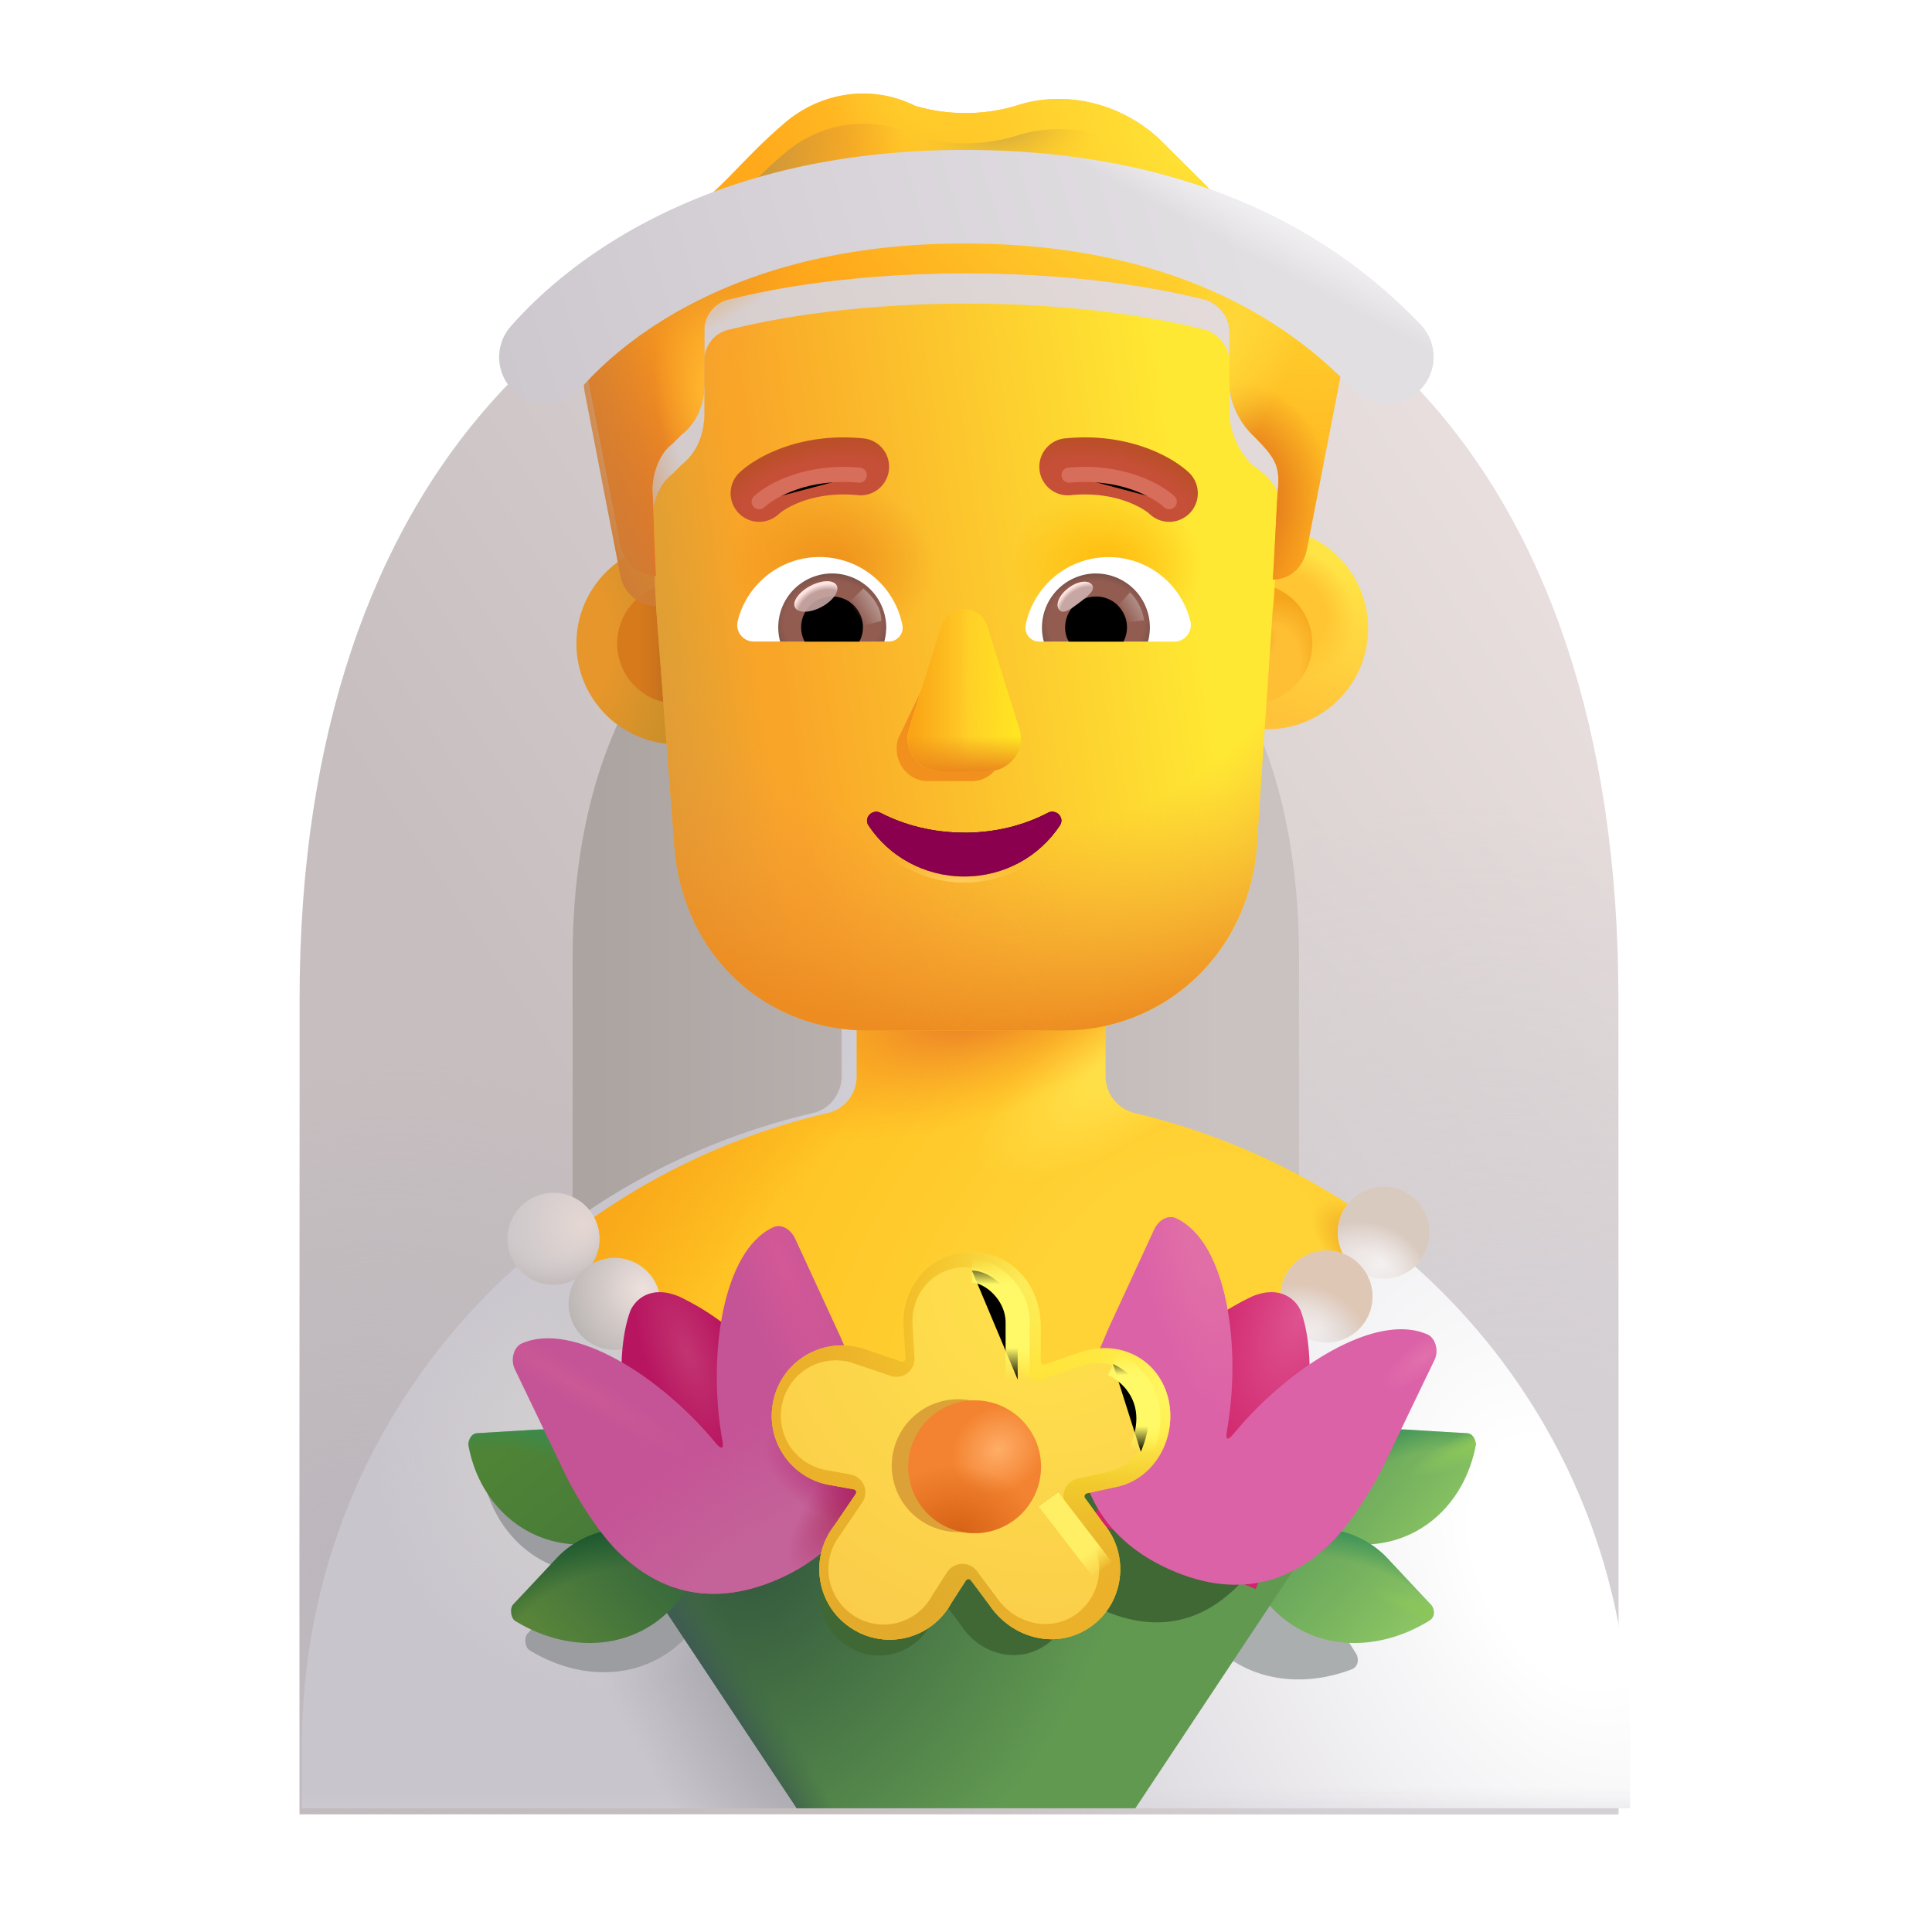 <svg width="100%" height="100%" viewBox="0 0 32 32" xmlns="http://www.w3.org/2000/svg"><g filter="url(#a)"><path fill="url(#b)" d="M5.062 16.451c0-8.812 4.89-13.219 10.922-13.219s10.922 4.22 10.922 13.22V29.95H5.062z"/><path fill="url(#c)" d="M5.062 16.451c0-8.812 4.89-13.219 10.922-13.219s10.922 4.22 10.922 13.22V29.95H5.062z"/><path fill="url(#d)" d="M5.062 16.451c0-8.812 4.89-13.219 10.922-13.219s10.922 4.22 10.922 13.22V29.95H5.062z"/></g><g filter="url(#e)"><path fill="url(#f)" d="M9.984 15.874c0-4.854 2.694-7.281 6.016-7.281s6.016 2.323 6.016 7.28v7.436H9.984z"/></g><path fill="url(#g)" d="M27 29.951v-1c0-5.2-3.61-9.365-8.46-10.515a.63.63 0 0 1-.48-.61v-3.105c0-1.15-.94-2.12-2.1-2.1-1.12.02-2.02.93-2.02 2.06v3.145c0 .29-.2.55-.48.61C8.61 19.576 5 23.751 5 28.951v1z"/><path fill="url(#h)" d="M27 29.951v-1c0-5.2-3.61-9.365-8.46-10.515a.63.63 0 0 1-.48-.61v-3.105c0-1.15-.94-2.12-2.1-2.1-1.12.02-2.02.93-2.02 2.06v3.145c0 .29-.2.55-.48.61C8.61 19.576 5 23.751 5 28.951v1z"/><path fill="url(#i)" d="M27 29.951v-1c0-5.2-3.61-9.365-8.46-10.515a.63.63 0 0 1-.48-.61v-3.105c0-1.15-.94-2.12-2.1-2.1-1.12.02-2.02.93-2.02 2.06v3.145c0 .29-.2.55-.48.61C8.61 19.576 5 23.751 5 28.951v1z"/><path fill="url(#j)" d="M27 29.951v-1c0-5.2-3.61-9.365-8.46-10.515a.63.63 0 0 1-.48-.61v-3.105c0-1.15-.94-2.12-2.1-2.1-1.12.02-2.02.93-2.02 2.06v3.145c0 .29-.2.55-.48.61C8.61 19.576 5 23.751 5 28.951v1z"/><g filter="url(#k)"><path fill="#9B9DA0" d="M9.134 24.163c.879-.051 1.658.636 1.72 1.534l.009.116c.31.044.61.175.862.397l.107.114a.11.11 0 0 1 .01.15l-.42.582c-.665.763-1.75.834-2.66.271-.064-.05-.086-.203-.024-.27l.69-.735q.136-.152.302-.26c-.906-.06-1.574-.75-1.735-1.633-.013-.05.028-.207.15-.207z"/></g><g filter="url(#l)"><path fill="#AAAEAE" d="M19.688 25.992c.78-.46 1.787-.2 2.235.545l.538.852c.048.078.043.217-.074.261-1 .38-2.053.105-2.561-.77l-.302-.651a.11.11 0 0 1 .037-.146z"/></g><g filter="url(#m)"><path fill="url(#n)" d="M21.48 25.313c.063-.897.843-1.585 1.721-1.534l.99.059c.121 0 .162.158.149.207-.176.967-.961 1.703-2 1.633l-.768-.098a.11.11 0 0 1-.102-.117z"/><path fill="url(#o)" d="M21.48 25.313c.063-.897.843-1.585 1.721-1.534l.99.059c.121 0 .162.158.149.207-.176.967-.961 1.703-2 1.633l-.768-.098a.11.11 0 0 1-.102-.117z"/><path fill="url(#p)" d="M21.48 25.313c.063-.897.843-1.585 1.721-1.534l.99.059c.121 0 .162.158.149.207-.176.967-.961 1.703-2 1.633l-.768-.098a.11.11 0 0 1-.102-.117z"/></g><g filter="url(#q)"><path fill="url(#r)" d="M20.61 25.826c.678-.599 1.716-.535 2.297.112l.69.735c.063.067.083.205-.023.27-.91.563-1.996.492-2.66-.27l-.42-.583a.11.11 0 0 1 .009-.15z"/><path fill="url(#s)" d="M20.61 25.826c.678-.599 1.716-.535 2.297.112l.69.735c.063.067.083.205-.023.27-.91.563-1.996.492-2.66-.27l-.42-.583a.11.11 0 0 1 .009-.15z"/><path fill="url(#t)" d="M20.61 25.826c.678-.599 1.716-.535 2.297.112l.69.735c.063.067.083.205-.023.27-.91.563-1.996.492-2.66-.27l-.42-.583a.11.11 0 0 1 .009-.15z"/></g><g filter="url(#u)"><path fill="url(#v)" d="M9.15 20.484a11.2 11.2 0 0 1 4.31-2.048c.28-.06.48-.32.48-.61v-3.145c0-1.13.9-2.04 2.02-2.06 1.16-.02 2.1.95 2.1 2.1v3.105c0 .29.2.54.48.61a11.3 11.3 0 0 1 4.325 2.063 8.44 8.44 0 0 1-6.852 3.503 8.44 8.44 0 0 1-6.864-3.518"/><path fill="url(#w)" d="M9.15 20.484a11.2 11.2 0 0 1 4.31-2.048c.28-.06.48-.32.48-.61v-3.145c0-1.13.9-2.04 2.02-2.06 1.16-.02 2.1.95 2.1 2.1v3.105c0 .29.2.54.48.61a11.3 11.3 0 0 1 4.325 2.063 8.44 8.44 0 0 1-6.852 3.503 8.44 8.44 0 0 1-6.864-3.518"/><path fill="url(#x)" d="M9.15 20.484a11.2 11.2 0 0 1 4.31-2.048c.28-.06.48-.32.48-.61v-3.145c0-1.13.9-2.04 2.02-2.06 1.16-.02 2.1.95 2.1 2.1v3.105c0 .29.2.54.48.61a11.3 11.3 0 0 1 4.325 2.063 8.44 8.44 0 0 1-6.852 3.503 8.44 8.44 0 0 1-6.864-3.518"/><path fill="url(#y)" d="M9.15 20.484a11.2 11.2 0 0 1 4.31-2.048c.28-.06.48-.32.48-.61v-3.145c0-1.13.9-2.04 2.02-2.06 1.16-.02 2.1.95 2.1 2.1v3.105c0 .29.2.54.48.61a11.3 11.3 0 0 1 4.325 2.063 8.44 8.44 0 0 1-6.852 3.503 8.44 8.44 0 0 1-6.864-3.518"/><path fill="url(#z)" d="M9.15 20.484a11.2 11.2 0 0 1 4.31-2.048c.28-.06.48-.32.48-.61v-3.145c0-1.13.9-2.04 2.02-2.06 1.16-.02 2.1.95 2.1 2.1v3.105c0 .29.2.54.48.61a11.3 11.3 0 0 1 4.325 2.063 8.44 8.44 0 0 1-6.852 3.503 8.44 8.44 0 0 1-6.864-3.518"/></g><path fill="url(#A)" d="m13.196 29.95-2.547-3.836 5.25-3.475 5.828 2.909-2.922 4.403z"/><path fill="url(#B)" d="m13.196 29.95-2.547-3.836 5.25-3.475 5.828 2.909-2.922 4.403z"/><g filter="url(#C)"><path fill="#3F6834" d="M21.819 23.427c.096.054.144.22.081.349l-.668 1.39c-.181.388-.526.925-.809 1.177-.687.638-1.466.646-2.21.3a2.4 2.4 0 0 1-.481-.291.97.97 0 0 1-.407.892c-.466.325-1.079.16-1.39-.3l-.258-.344a.042.042 0 0 0-.068.002l-.201.313a.966.966 0 0 1-1.374.35.97.97 0 0 1-.241-1.415l.298-.438a.042.042 0 0 0-.027-.065l-.308-.055a.97.97 0 0 1-.799-1.174.97.97 0 0 1 1.248-.707l.516.176a.042.042 0 0 0 .055-.042l-.025-.403c-.05-.558.514 1.048 1.08 1.04.574-.009.81-1.665.81-1.062v.467c0 .028.028.048.055.04l.458-.157q.112-.042.223-.058l.036-.084 1.043.853c.063-.129.19-.198.295-.152.711.328.494-.417.288.729-.022.122.015.129.098.029.74-.9 1.97-1.695 2.682-1.36"/></g><g filter="url(#D)"><path fill="url(#E)" d="M10.52 25.313c-.063-.897-.843-1.585-1.721-1.534l-.99.059c-.121 0-.162.158-.149.207.176.967.961 1.703 2 1.633l.768-.098a.11.11 0 0 0 .102-.117z"/><path fill="url(#F)" d="M10.52 25.313c-.063-.897-.843-1.585-1.721-1.534l-.99.059c-.121 0-.162.158-.149.207.176.967.961 1.703 2 1.633l.768-.098a.11.11 0 0 0 .102-.117z"/></g><g filter="url(#G)"><path fill="url(#H)" d="M11.39 25.826c-.678-.599-1.716-.535-2.298.112l-.69.735c-.062.067-.04.22.024.27.91.563 1.996.492 2.66-.27l.42-.583a.11.11 0 0 0-.009-.15z"/><path fill="url(#I)" d="M11.39 25.826c-.678-.599-1.716-.535-2.298.112l-.69.735c-.062.067-.04.22.024.27.91.563 1.996.492 2.66-.27l.42-.583a.11.11 0 0 0-.009-.15z"/></g><circle cx="9.168" cy="20.518" r=".762" fill="url(#J)"/><circle cx="9.168" cy="20.518" r=".762" fill="url(#K)"/><circle r=".762" fill="url(#L)" transform="matrix(-1 0 0 1 22.919 20.416)"/><circle r=".762" fill="url(#M)" transform="matrix(-1 0 0 1 22.919 20.416)"/><circle cx="10.18" cy="21.596" r=".762" fill="url(#N)"/><circle r=".762" fill="url(#O)" transform="matrix(-1 0 0 1 21.97 21.475)"/><circle r=".762" fill="url(#P)" transform="matrix(-1 0 0 1 21.97 21.475)"/><path fill="url(#Q)" d="m11.186 26.32 2.71-1.12-.67-1.62c-.41-1-1.1-1.691-1.988-2.11-.465-.19-.717.059-.797.239-.3.82-.081 2.137.085 3.001z"/><g filter="url(#R)"><path fill="#C55496" d="M8.528 22.78c-.076-.156-.018-.355.098-.42.854-.402 2.333.553 3.222 1.634.099.12.144.112.117-.035-.248-1.376-.009-3.139.846-3.532.126-.055.278.027.355.183l.753 1.631.133.311c.111.293.303.839.336 1.135.152 1.231-.46 2.09-1.43 2.537-.894.416-1.83.407-2.656-.36-.34-.302-.754-.948-.972-1.414z"/><path fill="url(#S)" d="M8.528 22.78c-.076-.156-.018-.355.098-.42.854-.402 2.333.553 3.222 1.634.099.12.144.112.117-.035-.248-1.376-.009-3.139.846-3.532.126-.055.278.027.355.183l.753 1.631.133.311c.111.293.303.839.336 1.135.152 1.231-.46 2.09-1.43 2.537-.894.416-1.83.407-2.656-.36-.34-.302-.754-.948-.972-1.414z"/><path fill="url(#T)" d="M8.528 22.78c-.076-.156-.018-.355.098-.42.854-.402 2.333.553 3.222 1.634.099.12.144.112.117-.035-.248-1.376-.009-3.139.846-3.532.126-.055.278.027.355.183l.753 1.631.133.311c.111.293.303.839.336 1.135.152 1.231-.46 2.09-1.43 2.537-.894.416-1.83.407-2.656-.36-.34-.302-.754-.948-.972-1.414z"/><path fill="url(#U)" d="M8.528 22.78c-.076-.156-.018-.355.098-.42.854-.402 2.333.553 3.222 1.634.099.12.144.112.117-.035-.248-1.376-.009-3.139.846-3.532.126-.055.278.027.355.183l.753 1.631.133.311c.111.293.303.839.336 1.135.152 1.231-.46 2.09-1.43 2.537-.894.416-1.83.407-2.656-.36-.34-.302-.754-.948-.972-1.414z"/><path fill="url(#V)" d="M8.528 22.78c-.076-.156-.018-.355.098-.42.854-.402 2.333.553 3.222 1.634.099.12.144.112.117-.035-.248-1.376-.009-3.139.846-3.532.126-.055.278.027.355.183l.753 1.631.133.311c.111.293.303.839.336 1.135.152 1.231-.46 2.09-1.43 2.537-.894.416-1.83.407-2.656-.36-.34-.302-.754-.948-.972-1.414z"/><path fill="url(#W)" d="M8.528 22.78c-.076-.156-.018-.355.098-.42.854-.402 2.333.553 3.222 1.634.099.12.144.112.117-.035-.248-1.376-.009-3.139.846-3.532.126-.055.278.027.355.183l.753 1.631.133.311c.111.293.303.839.336 1.135.152 1.231-.46 2.09-1.43 2.537-.894.416-1.83.407-2.656-.36-.34-.302-.754-.948-.972-1.414z"/></g><path fill="url(#X)" d="m20.799 26.32-2.71-1.12.67-1.62c.41-1 1.1-1.691 1.987-2.11.466-.19.718.059.798.239.3.82.081 2.137-.085 3.001z"/><g filter="url(#Y)"><path fill="#DC62A7" d="M23.457 22.78c.076-.156.018-.355-.098-.42-.854-.402-2.334.553-3.222 1.634-.099.12-.144.112-.117-.035.247-1.376.009-3.139-.846-3.532-.127-.055-.279.027-.355.183l-.754 1.631c-.044.107-.088.204-.132.311-.111.293-.303.839-.336 1.135-.152 1.231.46 2.09 1.43 2.537.894.416 1.83.407 2.656-.36.34-.302.754-.948.972-1.414z"/><path fill="url(#Z)" d="M23.457 22.78c.076-.156.018-.355-.098-.42-.854-.402-2.334.553-3.222 1.634-.099.12-.144.112-.117-.035.247-1.376.009-3.139-.846-3.532-.127-.055-.279.027-.355.183l-.754 1.631c-.044.107-.088.204-.132.311-.111.293-.303.839-.336 1.135-.152 1.231.46 2.09 1.43 2.537.894.416 1.83.407 2.656-.36.34-.302.754-.948.972-1.414z"/><path fill="url(#aa)" d="M23.457 22.78c.076-.156.018-.355-.098-.42-.854-.402-2.334.553-3.222 1.634-.099.12-.144.112-.117-.035.247-1.376.009-3.139-.846-3.532-.127-.055-.279.027-.355.183l-.754 1.631c-.044.107-.088.204-.132.311-.111.293-.303.839-.336 1.135-.152 1.231.46 2.09 1.43 2.537.894.416 1.83.407 2.656-.36.34-.302.754-.948.972-1.414z"/></g><g filter="url(#ab)"><path fill="#FFDD2C" d="M12.712 23.191c.15-.67.84-1.06 1.5-.85l.62.211a.05.05 0 0 0 .066-.05l-.03-.484c-.06-.67.41-1.267 1.09-1.277.69-.01 1.18.527 1.18 1.25v.561a.05.05 0 0 0 .066.048l.55-.188c.64-.24 1.31.06 1.49.73.17.65-.214 1.373-.884 1.493l-.457.1a.05.05 0 0 0-.03.079l.307.423c.44.52.34 1.32-.22 1.71s-1.296.192-1.67-.36l-.31-.414a.05.05 0 0 0-.081.003l-.242.375c-.32.59-1.08.79-1.65.42-.58-.37-.71-1.16-.29-1.7l.357-.526a.05.05 0 0 0-.032-.077l-.37-.067c-.67-.1-1.11-.75-.96-1.41"/><path fill="url(#ac)" d="M12.712 23.191c.15-.67.84-1.06 1.5-.85l.62.211a.05.05 0 0 0 .066-.05l-.03-.484c-.06-.67.41-1.267 1.09-1.277.69-.01 1.18.527 1.18 1.25v.561a.05.05 0 0 0 .066.048l.55-.188c.64-.24 1.31.06 1.49.73.17.65-.214 1.373-.884 1.493l-.457.1a.05.05 0 0 0-.03.079l.307.423c.44.52.34 1.32-.22 1.71s-1.296.192-1.67-.36l-.31-.414a.05.05 0 0 0-.081.003l-.242.375c-.32.59-1.08.79-1.65.42-.58-.37-.71-1.16-.29-1.7l.357-.526a.05.05 0 0 0-.032-.077l-.37-.067c-.67-.1-1.11-.75-.96-1.41"/><path fill="url(#ad)" d="M12.712 23.191c.15-.67.84-1.06 1.5-.85l.62.211a.05.05 0 0 0 .066-.05l-.03-.484c-.06-.67.41-1.267 1.09-1.277.69-.01 1.18.527 1.18 1.25v.561a.05.05 0 0 0 .066.048l.55-.188c.64-.24 1.31.06 1.49.73.17.65-.214 1.373-.884 1.493l-.457.1a.05.05 0 0 0-.03.079l.307.423c.44.52.34 1.32-.22 1.71s-1.296.192-1.67-.36l-.31-.414a.05.05 0 0 0-.081.003l-.242.375c-.32.59-1.08.79-1.65.42-.58-.37-.71-1.16-.29-1.7l.357-.526a.05.05 0 0 0-.032-.077l-.37-.067c-.67-.1-1.11-.75-.96-1.41"/><path fill="url(#ae)" d="M12.712 23.191c.15-.67.84-1.06 1.5-.85l.62.211a.05.05 0 0 0 .066-.05l-.03-.484c-.06-.67.41-1.267 1.09-1.277.69-.01 1.18.527 1.18 1.25v.561a.05.05 0 0 0 .066.048l.55-.188c.64-.24 1.31.06 1.49.73.17.65-.214 1.373-.884 1.493l-.457.1a.05.05 0 0 0-.03.079l.307.423c.44.52.34 1.32-.22 1.71s-1.296.192-1.67-.36l-.31-.414a.05.05 0 0 0-.081.003l-.242.375c-.32.59-1.08.79-1.65.42-.58-.37-.71-1.16-.29-1.7l.357-.526a.05.05 0 0 0-.032-.077l-.37-.067c-.67-.1-1.11-.75-.96-1.41"/><path fill="url(#af)" d="M12.712 23.191c.15-.67.84-1.06 1.5-.85l.62.211a.05.05 0 0 0 .066-.05l-.03-.484c-.06-.67.41-1.267 1.09-1.277.69-.01 1.18.527 1.18 1.25v.561a.05.05 0 0 0 .066.048l.55-.188c.64-.24 1.31.06 1.49.73.17.65-.214 1.373-.884 1.493l-.457.1a.05.05 0 0 0-.03.079l.307.423c.44.52.34 1.32-.22 1.71s-1.296.192-1.67-.36l-.31-.414a.05.05 0 0 0-.081.003l-.242.375c-.32.59-1.08.79-1.65.42-.58-.37-.71-1.16-.29-1.7l.357-.526a.05.05 0 0 0-.032-.077l-.37-.067c-.67-.1-1.11-.75-.96-1.41"/><path fill="url(#ag)" d="M12.712 23.191c.15-.67.84-1.06 1.5-.85l.62.211a.05.05 0 0 0 .066-.05l-.03-.484c-.06-.67.41-1.267 1.09-1.277.69-.01 1.18.527 1.18 1.25v.561a.05.05 0 0 0 .066.048l.55-.188c.64-.24 1.31.06 1.49.73.17.65-.214 1.373-.884 1.493l-.457.1a.05.05 0 0 0-.03.079l.307.423c.44.52.34 1.32-.22 1.71s-1.296.192-1.67-.36l-.31-.414a.05.05 0 0 0-.081.003l-.242.375c-.32.59-1.08.79-1.65.42-.58-.37-.71-1.16-.29-1.7l.357-.526a.05.05 0 0 0-.032-.077l-.37-.067c-.67-.1-1.11-.75-.96-1.41"/></g><g filter="url(#ah)"><path fill="url(#ai)" fill-rule="evenodd" d="M13.709 24.354a.913.913 0 0 1-.753-1.107.91.91 0 0 1 1.178-.668l.617.21a.3.3 0 0 0 .396-.303l-.03-.484v-.006q-.019-.217.044-.404a.85.85 0 0 1 .8-.6c.532-.008.927.395.927 1v.56a.3.3 0 0 0 .396.285l.551-.188.007-.003c.516-.193 1.023.047 1.16.56.14.532-.183 1.093-.687 1.183l-.466.103a.3.3 0 0 0-.178.469l.312.43.006.007a.92.92 0 0 1-.172 1.343c-.429.299-1.012.16-1.32-.295l-.316-.423a.3.3 0 0 0-.493.017l-.247.384-.005.008a.91.91 0 0 1-1.294.33l-.001-.001a.92.92 0 0 1-.227-1.336l.005-.006.362-.533a.3.3 0 0 0-.196-.464l-.369-.067z" clip-rule="evenodd"/></g><g filter="url(#aj)"><path fill="#DCA238" d="M15.87 25.376a1.1 1.1 0 1 0 0-2.2 1.1 1.1 0 0 0 0 2.2"/></g><g filter="url(#ak)"><path fill="url(#al)" d="M15.993 25.244a1.1 1.1 0 1 0 0-2.2 1.1 1.1 0 0 0 0 2.2"/><path fill="url(#am)" d="M15.993 25.244a1.1 1.1 0 1 0 0-2.2 1.1 1.1 0 0 0 0 2.2"/></g><g filter="url(#an)"><path stroke="url(#ao)" stroke-width=".4" d="M16.098 21.045c.324 0 .758.376.758.86v.945"/></g><g filter="url(#ap)"><path stroke="url(#aq)" stroke-width=".4" d="m17.348 24.81.907 1.18"/></g><g filter="url(#ar)"><path stroke="url(#as)" stroke-width=".4" d="M18.434 22.592c.307.135.83.615.461 1.453"/></g><circle cx="11.218" cy="10.658" r="1.671" fill="url(#at)"/><g filter="url(#au)"><circle cx="11.218" cy="10.659" r=".996" fill="url(#av)"/></g><g filter="url(#aw)"><circle cx="20.74" cy="10.658" r="1.671" fill="url(#ax)"/><circle cx="20.74" cy="10.658" r="1.671" fill="url(#ay)"/></g><g filter="url(#az)"><circle cx="20.74" cy="10.659" r=".996" fill="#FFBF34"/><circle cx="20.74" cy="10.659" r=".996" fill="url(#aA)"/><circle cx="20.74" cy="10.659" r=".996" fill="url(#aB)"/></g><path fill="url(#aC)" d="M10.866 10.045a30 30 0 0 1-.059-1.44c0-.267.108-.587.323-.747l.16-.16c.27-.214.377-.534.377-.855V5.99a.52.52 0 0 1 .43-.534c.643-.16 1.986-.427 3.919-.427 1.932 0 3.275.267 3.919.427.215.054.43.267.43.534v.854c0 .32.16.641.375.855.503.352.472.545.43.96-.013.129-.054 1.196-.09 1.442l-.266 3.962c-.16 1.771-1.553 3.006-3.213 3.006h-3.213c-1.714 0-3.053-1.235-3.214-3.006z"/><path fill="url(#aD)" d="M10.866 10.045a30 30 0 0 1-.059-1.44c0-.267.108-.587.323-.747l.16-.16c.27-.214.377-.534.377-.855V5.99a.52.52 0 0 1 .43-.534c.643-.16 1.986-.427 3.919-.427 1.932 0 3.275.267 3.919.427.215.054.43.267.43.534v.854c0 .32.16.641.375.855.503.352.472.545.43.96-.013.129-.054 1.196-.09 1.442l-.266 3.962c-.16 1.771-1.553 3.006-3.213 3.006h-3.213c-1.714 0-3.053-1.235-3.214-3.006z"/><path fill="url(#aE)" d="M10.866 10.045a30 30 0 0 1-.059-1.44c0-.267.108-.587.323-.747l.16-.16c.27-.214.377-.534.377-.855V5.99a.52.52 0 0 1 .43-.534c.643-.16 1.986-.427 3.919-.427 1.932 0 3.275.267 3.919.427.215.054.43.267.43.534v.854c0 .32.16.641.375.855.503.352.472.545.43.96-.013.129-.054 1.196-.09 1.442l-.266 3.962c-.16 1.771-1.553 3.006-3.213 3.006h-3.213c-1.714 0-3.053-1.235-3.214-3.006z"/><path fill="url(#aF)" d="M10.866 10.045a30 30 0 0 1-.059-1.44c0-.267.108-.587.323-.747l.16-.16c.27-.214.377-.534.377-.855V5.99a.52.52 0 0 1 .43-.534c.643-.16 1.986-.427 3.919-.427 1.932 0 3.275.267 3.919.427.215.054.43.267.43.534v.854c0 .32.16.641.375.855.503.352.472.545.43.96-.013.129-.054 1.196-.09 1.442l-.266 3.962c-.16 1.771-1.553 3.006-3.213 3.006h-3.213c-1.714 0-3.053-1.235-3.214-3.006z"/><path fill="url(#aG)" d="M10.866 10.045a30 30 0 0 1-.059-1.44c0-.267.108-.587.323-.747l.16-.16c.27-.214.377-.534.377-.855V5.99a.52.52 0 0 1 .43-.534c.643-.16 1.986-.427 3.919-.427 1.932 0 3.275.267 3.919.427.215.054.43.267.43.534v.854c0 .32.16.641.375.855.503.352.472.545.43.96-.013.129-.054 1.196-.09 1.442l-.266 3.962c-.16 1.771-1.553 3.006-3.213 3.006h-3.213c-1.714 0-3.053-1.235-3.214-3.006z"/><g filter="url(#aH)"><path fill="#FFA91B" d="m20.794 4.174.43.214c.751.374 1.18 1.228 1.02 2.135l-.591 3.043c-.053.314-.26.526-.572.534.035-.504.068-1.318.081-1.446.044-.434-.024-.561-.422-.956-.214-.214-.376-.534-.376-.854v-.855c0-.267-.214-.48-.43-.533-.643-.16-1.986-.428-3.919-.428-1.932 0-3.275.267-3.919.428a.52.52 0 0 0-.43.533v.855c0 .32-.107.64-.375.854l-.161.16c-.215.16-.324.495-.324.761.015.156.036 1.053.06 1.426a.634.634 0 0 1-.595-.532L9.68 6.47c-.107-.854.322-1.708 1.074-2.082 1.015-.445 1.384-1.12 2.201-1.815.59-.534 1.45-.694 2.201-.32.537.16 1.128.16 1.665 0 .805-.267 1.718-.054 2.362.533l.806.801c.214.267.483.427.805.587"/><path fill="url(#aI)" d="m20.794 4.174.43.214c.751.374 1.18 1.228 1.02 2.135l-.591 3.043c-.053.314-.26.526-.572.534.035-.504.068-1.318.081-1.446.044-.434-.024-.561-.422-.956-.214-.214-.376-.534-.376-.854v-.855c0-.267-.214-.48-.43-.533-.643-.16-1.986-.428-3.919-.428-1.932 0-3.275.267-3.919.428a.52.52 0 0 0-.43.533v.855c0 .32-.107.64-.375.854l-.161.16c-.215.16-.324.495-.324.761.015.156.036 1.053.06 1.426a.634.634 0 0 1-.595-.532L9.68 6.47c-.107-.854.322-1.708 1.074-2.082 1.015-.445 1.384-1.12 2.201-1.815.59-.534 1.45-.694 2.201-.32.537.16 1.128.16 1.665 0 .805-.267 1.718-.054 2.362.533l.806.801c.214.267.483.427.805.587"/><path fill="url(#aJ)" d="m20.794 4.174.43.214c.751.374 1.18 1.228 1.02 2.135l-.591 3.043c-.053.314-.26.526-.572.534.035-.504.068-1.318.081-1.446.044-.434-.024-.561-.422-.956-.214-.214-.376-.534-.376-.854v-.855c0-.267-.214-.48-.43-.533-.643-.16-1.986-.428-3.919-.428-1.932 0-3.275.267-3.919.428a.52.52 0 0 0-.43.533v.855c0 .32-.107.64-.375.854l-.161.16c-.215.16-.324.495-.324.761.015.156.036 1.053.06 1.426a.634.634 0 0 1-.595-.532L9.68 6.47c-.107-.854.322-1.708 1.074-2.082 1.015-.445 1.384-1.12 2.201-1.815.59-.534 1.45-.694 2.201-.32.537.16 1.128.16 1.665 0 .805-.267 1.718-.054 2.362.533l.806.801c.214.267.483.427.805.587"/><path fill="url(#aK)" d="m20.794 4.174.43.214c.751.374 1.18 1.228 1.02 2.135l-.591 3.043c-.053.314-.26.526-.572.534.035-.504.068-1.318.081-1.446.044-.434-.024-.561-.422-.956-.214-.214-.376-.534-.376-.854v-.855c0-.267-.214-.48-.43-.533-.643-.16-1.986-.428-3.919-.428-1.932 0-3.275.267-3.919.428a.52.52 0 0 0-.43.533v.855c0 .32-.107.64-.375.854l-.161.16c-.215.16-.324.495-.324.761.015.156.036 1.053.06 1.426a.634.634 0 0 1-.595-.532L9.68 6.47c-.107-.854.322-1.708 1.074-2.082 1.015-.445 1.384-1.12 2.201-1.815.59-.534 1.45-.694 2.201-.32.537.16 1.128.16 1.665 0 .805-.267 1.718-.054 2.362.533l.806.801c.214.267.483.427.805.587"/><path fill="url(#aL)" d="m20.794 4.174.43.214c.751.374 1.18 1.228 1.02 2.135l-.591 3.043c-.053.314-.26.526-.572.534.035-.504.068-1.318.081-1.446.044-.434-.024-.561-.422-.956-.214-.214-.376-.534-.376-.854v-.855c0-.267-.214-.48-.43-.533-.643-.16-1.986-.428-3.919-.428-1.932 0-3.275.267-3.919.428a.52.52 0 0 0-.43.533v.855c0 .32-.107.64-.375.854l-.161.16c-.215.16-.324.495-.324.761.015.156.036 1.053.06 1.426a.634.634 0 0 1-.595-.532L9.68 6.47c-.107-.854.322-1.708 1.074-2.082 1.015-.445 1.384-1.12 2.201-1.815.59-.534 1.45-.694 2.201-.32.537.16 1.128.16 1.665 0 .805-.267 1.718-.054 2.362.533l.806.801c.214.267.483.427.805.587"/><path fill="url(#aM)" d="m20.794 4.174.43.214c.751.374 1.18 1.228 1.02 2.135l-.591 3.043c-.053.314-.26.526-.572.534.035-.504.068-1.318.081-1.446.044-.434-.024-.561-.422-.956-.214-.214-.376-.534-.376-.854v-.855c0-.267-.214-.48-.43-.533-.643-.16-1.986-.428-3.919-.428-1.932 0-3.275.267-3.919.428a.52.52 0 0 0-.43.533v.855c0 .32-.107.64-.375.854l-.161.16c-.215.16-.324.495-.324.761.015.156.036 1.053.06 1.426a.634.634 0 0 1-.595-.532L9.68 6.47c-.107-.854.322-1.708 1.074-2.082 1.015-.445 1.384-1.12 2.201-1.815.59-.534 1.45-.694 2.201-.32.537.16 1.128.16 1.665 0 .805-.267 1.718-.054 2.362.533l.806.801c.214.267.483.427.805.587"/><path fill="url(#aN)" d="m20.794 4.174.43.214c.751.374 1.18 1.228 1.02 2.135l-.591 3.043c-.053.314-.26.526-.572.534.035-.504.068-1.318.081-1.446.044-.434-.024-.561-.422-.956-.214-.214-.376-.534-.376-.854v-.855c0-.267-.214-.48-.43-.533-.643-.16-1.986-.428-3.919-.428-1.932 0-3.275.267-3.919.428a.52.52 0 0 0-.43.533v.855c0 .32-.107.64-.375.854l-.161.16c-.215.16-.324.495-.324.761.015.156.036 1.053.06 1.426a.634.634 0 0 1-.595-.532L9.68 6.47c-.107-.854.322-1.708 1.074-2.082 1.015-.445 1.384-1.12 2.201-1.815.59-.534 1.45-.694 2.201-.32.537.16 1.128.16 1.665 0 .805-.267 1.718-.054 2.362.533l.806.801c.214.267.483.427.805.587"/></g><path fill="url(#aO)" d="m20.794 4.174.43.214c.751.374 1.18 1.228 1.02 2.135l-.591 3.043c-.053.314-.26.526-.572.534.035-.504.068-1.318.081-1.446.044-.434-.024-.561-.422-.956-.214-.214-.376-.534-.376-.854v-.855c0-.267-.214-.48-.43-.533-.643-.16-1.986-.428-3.919-.428-1.932 0-3.275.267-3.919.428a.52.52 0 0 0-.43.533v.855c0 .32-.107.64-.375.854l-.161.16c-.215.16-.324.495-.324.761.015.156.036 1.053.06 1.426a.634.634 0 0 1-.595-.532L9.68 6.47c-.107-.854.322-1.708 1.074-2.082 1.015-.445 1.384-1.12 2.201-1.815.59-.534 1.45-.694 2.201-.32.537.16 1.128.16 1.665 0 .805-.267 1.718-.054 2.362.533l.806.801c.214.267.483.427.805.587"/><path fill="url(#aP)" d="m20.794 4.174.43.214c.751.374 1.18 1.228 1.02 2.135l-.591 3.043c-.053.314-.26.526-.572.534.035-.504.068-1.318.081-1.446.044-.434-.024-.561-.422-.956-.214-.214-.376-.534-.376-.854v-.855c0-.267-.214-.48-.43-.533-.643-.16-1.986-.428-3.919-.428-1.932 0-3.275.267-3.919.428a.52.52 0 0 0-.43.533v.855c0 .32-.107.64-.375.854l-.161.16c-.215.16-.324.495-.324.761.015.156.036 1.053.06 1.426a.634.634 0 0 1-.595-.532L9.68 6.47c-.107-.854.322-1.708 1.074-2.082 1.015-.445 1.384-1.12 2.201-1.815.59-.534 1.45-.694 2.201-.32.537.16 1.128.16 1.665 0 .805-.267 1.718-.054 2.362.533l.806.801c.214.267.483.427.805.587"/><path fill="url(#aQ)" d="m20.794 4.174.43.214c.751.374 1.18 1.228 1.02 2.135l-.591 3.043c-.053.314-.26.526-.572.534.035-.504.068-1.318.081-1.446.044-.434-.024-.561-.422-.956-.214-.214-.376-.534-.376-.854v-.855c0-.267-.214-.48-.43-.533-.643-.16-1.986-.428-3.919-.428-1.932 0-3.275.267-3.919.428a.52.52 0 0 0-.43.533v.855c0 .32-.107.64-.375.854l-.161.16c-.215.16-.324.495-.324.761.015.156.036 1.053.06 1.426a.634.634 0 0 1-.595-.532L9.68 6.47c-.107-.854.322-1.708 1.074-2.082 1.015-.445 1.384-1.12 2.201-1.815.59-.534 1.45-.694 2.201-.32.537.16 1.128.16 1.665 0 .805-.267 1.718-.054 2.362.533l.806.801c.214.267.483.427.805.587"/><g filter="url(#aR)"><path fill="#F1901C" d="m15.695 10.536-.821 1.701c-.102.35.142.7.488.7h.738c.346 0 .59-.355.489-.7l-.499-1.7c-.107-.378-.283-.378-.395 0"/></g><g filter="url(#aS)"><path fill="#FFCC28" d="m15.588 10.373-.532 1.701a.54.54 0 0 0 .521.7h.787c.369 0 .63-.355.52-.7l-.531-1.701c-.114-.377-.646-.377-.765 0"/><path fill="url(#aT)" d="m15.588 10.373-.532 1.701a.54.54 0 0 0 .521.7h.787c.369 0 .63-.355.52-.7l-.531-1.701c-.114-.377-.646-.377-.765 0"/><path fill="url(#aU)" d="m15.588 10.373-.532 1.701a.54.54 0 0 0 .521.7h.787c.369 0 .63-.355.52-.7l-.531-1.701c-.114-.377-.646-.377-.765 0"/><path fill="url(#aV)" d="m15.588 10.373-.532 1.701a.54.54 0 0 0 .521.7h.787c.369 0 .63-.355.52-.7l-.531-1.701c-.114-.377-.646-.377-.765 0"/></g><g filter="url(#aW)"><path stroke="url(#aX)" stroke-width=".2" d="M15.97 13.791c-.507 0-.985-.12-1.386-.328-.137-.07-.284.084-.198.209.335.508.92.846 1.585.846s1.249-.338 1.584-.846c.086-.13-.061-.28-.198-.21-.401.21-.874.33-1.386.33Z"/></g><path fill="#8A004F" d="M15.97 13.791c-.507 0-.985-.12-1.386-.328-.137-.07-.284.084-.198.209.335.508.92.846 1.585.846s1.249-.338 1.584-.846c.086-.13-.061-.28-.198-.21-.401.21-.874.33-1.386.33"/><path fill="#fff" d="M18.36 9.227c.654 0 1.206.45 1.356 1.06a.274.274 0 0 1-.268.34h-2.232a.23.23 0 0 1-.228-.272 1.4 1.4 0 0 1 1.372-1.128"/><path fill="url(#aY)" d="M18.153 9.499a.893.893 0 0 1 .861 1.128h-1.725a.897.897 0 0 1 .865-1.129"/><path fill="#000" d="M17.642 10.391a.51.51 0 0 1 .512-.511.51.51 0 0 1 .454.747h-.905a.46.46 0 0 1-.061-.236"/><g filter="url(#aZ)"><path fill="#C7A7A3" d="M18.088 9.687c.063.085-.07.189-.22.302-.152.113-.264.193-.328.107-.063-.085.008-.245.159-.358s.325-.136.389-.051"/><path fill="url(#ba)" d="M18.088 9.687c.063.085-.07.189-.22.302-.152.113-.264.193-.328.107-.063-.085.008-.245.159-.358s.325-.136.389-.051"/></g><g filter="url(#bb)"><path fill="url(#bc)" d="M18.949 10.274a.84.84 0 0 0-.232-.463l-.26.285.118.228z"/></g><path fill="#fff" d="M13.575 9.226c-.653 0-1.206.45-1.356 1.06a.274.274 0 0 0 .268.34h2.233a.23.23 0 0 0 .227-.271 1.4 1.4 0 0 0-1.372-1.129"/><path fill="url(#bd)" d="M13.782 9.498a.893.893 0 0 0-.86 1.129h1.725a1 1 0 0 0 .032-.236.9.9 0 0 0-.897-.893"/><path fill="#000" d="M14.294 10.391a.51.51 0 0 0-.512-.511.51.51 0 0 0-.454.747h.905a.5.5 0 0 0 .06-.236"/><g filter="url(#be)"><path fill="url(#bf)" d="M14.598 10.286c0-.288-.235-.48-.298-.539l-.289.28.178.36z"/></g><g filter="url(#bg)" transform="rotate(-27.914 13.513 9.88)"><ellipse cx="13.513" cy="9.88" fill="#C7A7A3" fill-opacity=".9" rx=".39" ry=".197"/><ellipse cx="13.513" cy="9.88" fill="url(#bh)" rx=".39" ry=".197"/></g><g filter="url(#bi)"><path fill="url(#bj)" fill-rule="evenodd" d="M17.752 8.45c.72-.067 1.182.214 1.294.318a.473.473 0 1 0 .641-.696c-.306-.282-1.032-.656-2.023-.563a.473.473 0 1 0 .088.941" clip-rule="evenodd"/></g><g filter="url(#bk)"><path stroke="#D76D5B" stroke-linecap="round" stroke-width=".25" d="M19.367 8.31c-.21-.193-.804-.52-1.66-.44"/></g><g filter="url(#bl)"><path fill="url(#bm)" fill-rule="evenodd" d="M14.19 8.45c-.721-.067-1.183.214-1.295.318a.473.473 0 0 1-.641-.696c.306-.282 1.032-.656 2.023-.563a.473.473 0 1 1-.088.941" clip-rule="evenodd"/></g><g filter="url(#bn)"><path stroke="#D76D5B" stroke-linecap="round" stroke-width=".25" d="M12.574 8.31c.21-.193.803-.52 1.659-.44"/></g><g fill-rule="evenodd" clip-rule="evenodd" filter="url(#bo)"><path fill="url(#bp)" d="M15.972 4.383c-3.812 0-5.694 1.656-6.334 2.379a.775.775 0 1 1-1.16-1.027c.88-.996 3.165-2.902 7.494-2.902 4.41 0 6.608 1.914 7.54 2.876A.775.775 0 1 1 22.4 6.788c-.735-.758-2.556-2.405-6.428-2.405"/><path fill="url(#bq)" d="M15.972 4.383c-3.812 0-5.694 1.656-6.334 2.379a.775.775 0 1 1-1.16-1.027c.88-.996 3.165-2.902 7.494-2.902 4.41 0 6.608 1.914 7.54 2.876A.775.775 0 1 1 22.4 6.788c-.735-.758-2.556-2.405-6.428-2.405"/></g><defs><radialGradient id="c" cx="0" cy="0" r="1" gradientTransform="rotate(-126.573 19.835 7.024)scale(14.475 12.661)" gradientUnits="userSpaceOnUse"><stop offset=".27" stop-color="#D4D0D4"/><stop offset="1" stop-color="#D4D0D4" stop-opacity="0"/></radialGradient><radialGradient id="d" cx="0" cy="0" r="1" gradientTransform="matrix(6.938 -5.375 4.673 6.031 5.7 25.639)" gradientUnits="userSpaceOnUse"><stop stop-color="#BCB7BD"/><stop offset="1" stop-color="#BCB7BD" stop-opacity="0"/></radialGradient><radialGradient id="g" cx="0" cy="0" r="1" gradientTransform="rotate(155.653 10.151 15.737)scale(12.28 19.172)" gradientUnits="userSpaceOnUse"><stop offset=".111" stop-color="#fff"/><stop offset="1" stop-color="#C9C5CD"/></radialGradient><radialGradient id="i" cx="0" cy="0" r="1" gradientTransform="matrix(-2.094 1.156 -3.573 -6.47 12.762 28.014)" gradientUnits="userSpaceOnUse"><stop offset=".045" stop-color="#A3A2A8"/><stop offset="1" stop-color="#A3A2A8" stop-opacity="0"/></radialGradient><radialGradient id="j" cx="0" cy="0" r="1" gradientTransform="matrix(-3.625 0 0 -3.812 9.856 24.17)" gradientUnits="userSpaceOnUse"><stop offset=".302" stop-color="#D1CED0"/><stop offset="1" stop-color="#D1CED0" stop-opacity="0"/></radialGradient><radialGradient id="o" cx="0" cy="0" r="1" gradientTransform="matrix(-1.266 -1.936 2.611 -1.707 23.356 25.809)" gradientUnits="userSpaceOnUse"><stop offset=".656" stop-color="#338E58" stop-opacity="0"/><stop offset=".919" stop-color="#338E58"/></radialGradient><radialGradient id="p" cx="0" cy="0" r="1" gradientTransform="rotate(155.556 9.637 14.633)scale(1.322 .26)" gradientUnits="userSpaceOnUse"><stop offset=".162" stop-color="#8BC659"/><stop offset="1" stop-color="#8BC659" stop-opacity="0"/></radialGradient><radialGradient id="s" cx="0" cy="0" r="1" gradientTransform="rotate(-77.943 27.761 .204)scale(2.02 3.32)" gradientUnits="userSpaceOnUse"><stop offset=".705" stop-color="#338E58" stop-opacity="0"/><stop offset=".989" stop-color="#338E58"/></radialGradient><radialGradient id="t" cx="0" cy="0" r="1" gradientTransform="matrix(-1.114 -.453 .076 -.188 23.728 26.873)" gradientUnits="userSpaceOnUse"><stop offset=".162" stop-color="#8BC659"/><stop offset="1" stop-color="#8BC659" stop-opacity="0"/></radialGradient><radialGradient id="v" cx="0" cy="0" r="1" gradientTransform="matrix(-7.188 -5.187 7.285 -10.095 19.012 22.139)" gradientUnits="userSpaceOnUse"><stop offset=".221" stop-color="#FFD336"/><stop offset="1" stop-color="#FFBE1D"/></radialGradient><radialGradient id="w" cx="0" cy="0" r="1" gradientTransform="rotate(144.144 6.553 11.724)scale(3.361 1.17)" gradientUnits="userSpaceOnUse"><stop offset=".322" stop-color="#FFDF48"/><stop offset="1" stop-color="#FFDF48" stop-opacity="0"/></radialGradient><radialGradient id="x" cx="0" cy="0" r="1" gradientTransform="rotate(-136.548 13.545 7.484)scale(8.179 17.486)" gradientUnits="userSpaceOnUse"><stop offset=".687" stop-color="#F8A519" stop-opacity="0"/><stop offset="1" stop-color="#F8A519"/></radialGradient><radialGradient id="y" cx="0" cy="0" r="1" gradientTransform="matrix(-.914 -.742 .352 -.433 22.45 20.725)" gradientUnits="userSpaceOnUse"><stop offset=".33" stop-color="#EFAB25"/><stop offset="1" stop-color="#EFAB25" stop-opacity="0"/></radialGradient><radialGradient id="z" cx="0" cy="0" r="1" gradientTransform="rotate(155.313 6.31 9.951)scale(4.265 1.991)" gradientUnits="userSpaceOnUse"><stop offset=".288" stop-color="#EE8A27"/><stop offset="1" stop-color="#FFA821" stop-opacity="0"/></radialGradient><radialGradient id="A" cx="0" cy="0" r="1" gradientTransform="rotate(30.491 -40.748 35.888)scale(7.144 9.275)" gradientUnits="userSpaceOnUse"><stop offset=".06" stop-color="#365C3E"/><stop offset=".81" stop-color="#619951"/></radialGradient><radialGradient id="F" cx="0" cy="0" r="1" gradientTransform="rotate(-56.82 28.178 4.914)scale(2.313 3.119)" gradientUnits="userSpaceOnUse"><stop offset=".656" stop-color="#338E58" stop-opacity="0"/><stop offset=".919" stop-color="#338E58"/></radialGradient><radialGradient id="I" cx="0" cy="0" r="1" gradientTransform="matrix(-.42 -1.975 3.231 -.688 10.244 27.31)" gradientUnits="userSpaceOnUse"><stop offset=".609" stop-color="#1B572F" stop-opacity="0"/><stop offset=".948" stop-color="#1B572F"/></radialGradient><radialGradient id="J" cx="0" cy="0" r="1" gradientTransform="rotate(141.833 1.314 11.803)scale(1.277)" gradientUnits="userSpaceOnUse"><stop stop-color="#E5D7D2"/><stop offset="1" stop-color="#CBC7CA"/></radialGradient><radialGradient id="K" cx="0" cy="0" r="1" gradientTransform="rotate(90 -5.43 14.599)scale(1.251)" gradientUnits="userSpaceOnUse"><stop offset=".55" stop-color="#D7CFCF" stop-opacity="0"/><stop offset="1" stop-color="#C3BBBB"/></radialGradient><radialGradient id="L" cx="0" cy="0" r="1" gradientTransform="matrix(1.172 .586 -.453 .906 .052 .516)" gradientUnits="userSpaceOnUse"><stop stop-color="#F3F0EF"/><stop offset="1" stop-color="#E1D6D3"/></radialGradient><radialGradient id="M" cx="0" cy="0" r="1" gradientTransform="matrix(.664 -1.016 1.117 .731 .52 1.063)" gradientUnits="userSpaceOnUse"><stop offset=".587" stop-color="#E6DCDA" stop-opacity="0"/><stop offset="1" stop-color="#D9CABF"/></radialGradient><radialGradient id="N" cx="0" cy="0" r="1" gradientTransform="rotate(139.138 1.35 12.659)scale(1.302)" gradientUnits="userSpaceOnUse"><stop stop-color="#EEE1DD"/><stop offset="1" stop-color="#BAB5B4"/></radialGradient><radialGradient id="O" cx="0" cy="0" r="1" gradientTransform="matrix(1 1.07 -1.166 1.089 .298 .379)" gradientUnits="userSpaceOnUse"><stop offset=".146" stop-color="#F1ECEB"/><stop offset="1" stop-color="#CDC7C8"/></radialGradient><radialGradient id="P" cx="0" cy="0" r="1" gradientTransform="matrix(1.078 -.648 .589 .979 .391 .926)" gradientUnits="userSpaceOnUse"><stop offset=".29" stop-color="#E3DEDE" stop-opacity="0"/><stop offset=".964" stop-color="#DFC7B5"/></radialGradient><radialGradient id="Q" cx="0" cy="0" r="1" gradientTransform="rotate(69.815 -10.37 19.37)scale(2.048 .83)" gradientUnits="userSpaceOnUse"><stop stop-color="#C23471"/><stop offset=".853" stop-color="#B81560"/></radialGradient><radialGradient id="S" cx="0" cy="0" r="1" gradientTransform="rotate(67.353 -9.293 20.224)scale(4.063 .808)" gradientUnits="userSpaceOnUse"><stop stop-color="#D35897"/><stop offset="1" stop-color="#D35897" stop-opacity="0"/></radialGradient><radialGradient id="T" cx="0" cy="0" r="1" gradientTransform="rotate(31.627 -35.887 28.244)scale(2.324 .286)" gradientUnits="userSpaceOnUse"><stop stop-color="#CB5996"/><stop offset="1" stop-color="#CB5996" stop-opacity="0"/></radialGradient><radialGradient id="U" cx="0" cy="0" r="1" gradientTransform="rotate(-118.794 14.176 9.225)scale(2.336 5.832)" gradientUnits="userSpaceOnUse"><stop offset=".268" stop-color="#C46399"/><stop offset="1" stop-color="#C46399" stop-opacity="0"/></radialGradient><radialGradient id="V" cx="0" cy="0" r="1" gradientTransform="rotate(130.601 1.433 15.689)scale(1.729 .641)" gradientUnits="userSpaceOnUse"><stop offset=".173" stop-color="#AF3465"/><stop offset="1" stop-color="#AF3465" stop-opacity="0"/></radialGradient><radialGradient id="W" cx="0" cy="0" r="1" gradientTransform="rotate(-159.146 9.417 10.98)scale(1.756 .859)" gradientUnits="userSpaceOnUse"><stop stop-color="#AF246B"/><stop offset="1" stop-color="#AF246B" stop-opacity="0"/></radialGradient><radialGradient id="X" cx="0" cy="0" r="1" gradientTransform="matrix(-1.031 2.562 -1.303 -.524 21.528 21.81)" gradientUnits="userSpaceOnUse"><stop stop-color="#DE5390"/><stop offset="1" stop-color="#D0246B"/></radialGradient><radialGradient id="Z" cx="0" cy="0" r="1" gradientTransform="matrix(-.672 .516 -.165 -.215 23.294 22.717)" gradientUnits="userSpaceOnUse"><stop stop-color="#E170AD"/><stop offset="1" stop-color="#E170AD" stop-opacity="0"/></radialGradient><radialGradient id="aa" cx="0" cy="0" r="1" gradientTransform="matrix(.582 3 -1.027 .199 19.588 20.73)" gradientUnits="userSpaceOnUse"><stop offset=".168" stop-color="#E16FA7"/><stop offset="1" stop-color="#E16FA7" stop-opacity="0"/></radialGradient><radialGradient id="ac" cx="0" cy="0" r="1" gradientTransform="matrix(-1.031 2.312 -1.564 -.697 16.794 21.295)" gradientUnits="userSpaceOnUse"><stop stop-color="#FFF763"/><stop offset="1" stop-color="#FFF763" stop-opacity="0"/></radialGradient><radialGradient id="ad" cx="0" cy="0" r="1" gradientTransform="matrix(-1.96 .75 -.741 -1.937 19.285 22.983)" gradientUnits="userSpaceOnUse"><stop stop-color="#FFF763"/><stop offset="1" stop-color="#FFF763" stop-opacity="0"/></radialGradient><radialGradient id="ai" cx="0" cy="0" r="1" gradientTransform="rotate(111.14 1.305 16.637)scale(6.152 6.33)" gradientUnits="userSpaceOnUse"><stop stop-color="#FFE24B"/><stop offset="1" stop-color="#FACC4A"/></radialGradient><radialGradient id="al" cx="0" cy="0" r="1" gradientTransform="rotate(142.864 4.187 14.681)scale(1.009 .87)" gradientUnits="userSpaceOnUse"><stop stop-color="#FFAD67"/><stop offset=".808" stop-color="#F38330"/></radialGradient><radialGradient id="am" cx="0" cy="0" r="1" gradientTransform="matrix(.172 -1.1 1.361 .213 15.731 25.244)" gradientUnits="userSpaceOnUse"><stop offset=".039" stop-color="#D76316"/><stop offset="1" stop-color="#D76316" stop-opacity="0"/></radialGradient><radialGradient id="at" cx="0" cy="0" r="1" gradientTransform="matrix(1.757 0 0 3.074 9.547 10.658)" gradientUnits="userSpaceOnUse"><stop offset=".351" stop-color="#E6962B"/><stop offset="1" stop-color="#CA8F29"/></radialGradient><radialGradient id="ay" cx="0" cy="0" r="1" gradientTransform="matrix(.827 -.603 .688 .944 21.113 10.393)" gradientUnits="userSpaceOnUse"><stop offset=".543" stop-color="#FFC532"/><stop offset="1" stop-color="#FFC532" stop-opacity="0"/></radialGradient><radialGradient id="aA" cx="0" cy="0" r="1" gradientTransform="matrix(.822 -1.512 .885 .481 20.699 11.48)" gradientUnits="userSpaceOnUse"><stop offset=".69" stop-color="#F4A51A" stop-opacity="0"/><stop offset="1" stop-color="#F4A51A"/></radialGradient><radialGradient id="aB" cx="0" cy="0" r="1" gradientTransform="rotate(44.708 -2.589 30.547)scale(.365 .471)" gradientUnits="userSpaceOnUse"><stop stop-color="#E59B1F"/><stop offset="1" stop-color="#E59B1F" stop-opacity="0"/></radialGradient><radialGradient id="aE" cx="0" cy="0" r="1" gradientTransform="matrix(0 8.508 -9.715 0 16.462 9.066)" gradientUnits="userSpaceOnUse"><stop offset=".56" stop-color="#F49A3E" stop-opacity="0"/><stop offset=".96" stop-color="#EC8C21"/></radialGradient><radialGradient id="aF" cx="0" cy="0" r="1" gradientTransform="matrix(0 -1.308 1.61 0 18.319 9.385)" gradientUnits="userSpaceOnUse"><stop stop-color="#FFBA0D"/><stop offset="1" stop-color="#FFBA0D" stop-opacity="0"/></radialGradient><radialGradient id="aG" cx="0" cy="0" r="1" gradientTransform="matrix(0 -1.392 1.731 0 13.756 9.352)" gradientUnits="userSpaceOnUse"><stop stop-color="#EE911A"/><stop offset="1" stop-color="#EE911A" stop-opacity="0"/></radialGradient><radialGradient id="aI" cx="0" cy="0" r="1" gradientTransform="matrix(-3.44 4.434 -7.54 -5.85 19.666 2.938)" gradientUnits="userSpaceOnUse"><stop stop-color="#FFE336"/><stop offset="1" stop-color="#FFE336" stop-opacity="0"/></radialGradient><radialGradient id="aK" cx="0" cy="0" r="1" gradientTransform="rotate(-95.29 9.114 -1.885)scale(2.003 .984)" gradientUnits="userSpaceOnUse"><stop offset=".222" stop-color="#FFB42C"/><stop offset="1" stop-color="#FFB42C" stop-opacity="0"/></radialGradient><radialGradient id="aL" cx="0" cy="0" r="1" gradientTransform="matrix(.86 -1.968 1.605 .701 20.201 8.92)" gradientUnits="userSpaceOnUse"><stop offset=".479" stop-color="#E57D1C"/><stop offset="1" stop-color="#E57D1C" stop-opacity="0"/></radialGradient><radialGradient id="aM" cx="0" cy="0" r="1" gradientTransform="matrix(.994 1.233 -1.089 .877 15.194 2.049)" gradientUnits="userSpaceOnUse"><stop stop-color="#FFCE2C"/><stop offset="1" stop-color="#FFCE2C" stop-opacity="0"/></radialGradient><radialGradient id="aN" cx="0" cy="0" r="1" gradientTransform="matrix(1.452 -3.039 1.05 .502 20.163 6.435)" gradientUnits="userSpaceOnUse"><stop stop-color="#FFD93A"/><stop offset="1" stop-color="#FFD93A" stop-opacity="0"/></radialGradient><radialGradient id="aO" cx="0" cy="0" r="1" gradientTransform="matrix(.261 1.016 -1.67 .43 16.666 2.049)" gradientUnits="userSpaceOnUse"><stop offset=".208" stop-color="#DDB13B"/><stop offset="1" stop-color="#FFC926" stop-opacity="0"/></radialGradient><radialGradient id="aP" cx="0" cy="0" r="1" gradientTransform="rotate(55.305 2.633 12.71)scale(1.947 4.051)" gradientUnits="userSpaceOnUse"><stop offset=".288" stop-color="#C9993E"/><stop offset="1" stop-color="#F29322" stop-opacity="0"/></radialGradient><radialGradient id="aQ" cx="0" cy="0" r="1" gradientTransform="matrix(-7.214 3.25 -4.067 -9.027 17.124 6.29)" gradientUnits="userSpaceOnUse"><stop offset=".756" stop-color="#CF7D35" stop-opacity="0"/><stop offset=".959" stop-color="#CF7D35"/></radialGradient><radialGradient id="aX" cx="0" cy="0" r="1" gradientTransform="matrix(.025 -.628 1.884 .074 15.886 14.674)" gradientUnits="userSpaceOnUse"><stop stop-color="#FFD069"/><stop offset="1" stop-color="#FFBE30" stop-opacity="0"/></radialGradient><radialGradient id="aY" cx="0" cy="0" r="1" gradientTransform="matrix(0 .904 -1.07 0 18.151 10.31)" gradientUnits="userSpaceOnUse"><stop offset=".75" stop-color="#925C51"/><stop offset="1" stop-color="#694B43"/><stop offset="1" stop-color="#804D49"/><stop offset="1" stop-color="#85534D"/></radialGradient><radialGradient id="ba" cx="0" cy="0" r="1" gradientTransform="rotate(-127.812 11.425 .64)scale(.379 .521)" gradientUnits="userSpaceOnUse"><stop offset=".766" stop-color="#FFE6E2" stop-opacity="0"/><stop offset=".966" stop-color="#FFE6E2"/></radialGradient><radialGradient id="bd" cx="0" cy="0" r="1" gradientTransform="matrix(0 .904 -1.07 0 13.784 10.31)" gradientUnits="userSpaceOnUse"><stop offset=".75" stop-color="#925C51"/><stop offset="1" stop-color="#694B43"/><stop offset="1" stop-color="#804D49"/><stop offset="1" stop-color="#85534D"/></radialGradient><radialGradient id="bh" cx="0" cy="0" r="1" gradientTransform="rotate(-90.897 11.767 -1.546)scale(.494 .594)" gradientUnits="userSpaceOnUse"><stop offset=".766" stop-color="#FFE6E2" stop-opacity="0"/><stop offset=".966" stop-color="#FFE6E2"/></radialGradient><radialGradient id="bj" cx="0" cy="0" r="1" gradientTransform="rotate(-76.373 14.588 -7.483)scale(.836 1.834)" gradientUnits="userSpaceOnUse"><stop offset=".657" stop-color="#C64F38"/><stop offset="1" stop-color="#BB4F29"/></radialGradient><radialGradient id="bm" cx="0" cy="0" r="1" gradientTransform="rotate(-103.627 10.084 -1.087)scale(.836 1.834)" gradientUnits="userSpaceOnUse"><stop offset=".657" stop-color="#C64F38"/><stop offset="1" stop-color="#BB4F29"/></radialGradient><radialGradient id="bq" cx="0" cy="0" r="1" gradientTransform="rotate(118.072 9.665 8.592)scale(.93 16.141)" gradientUnits="userSpaceOnUse"><stop offset=".107" stop-color="#F2F1F2"/><stop offset="1" stop-color="#F2F1F2" stop-opacity="0"/></radialGradient><filter id="a" width="21.944" height="26.818" x="4.962" y="3.232" color-interpolation-filters="sRGB" filterUnits="userSpaceOnUse"><feFlood flood-opacity="0" result="BackgroundImageFix"/><feBlend in="SourceGraphic" in2="BackgroundImageFix" result="shape"/><feColorMatrix in="SourceAlpha" result="hardAlpha" values="0 0 0 0 0 0 0 0 0 0 0 0 0 0 0 0 0 0 127 0"/><feOffset dx="-.1" dy=".1"/><feGaussianBlur stdDeviation=".25"/><feComposite in2="hardAlpha" k2="-1" k3="1" operator="arithmetic"/><feColorMatrix values="0 0 0 0 0.969 0 0 0 0 0.953 0 0 0 0 0.953 0 0 0 1 0"/><feBlend in2="shape" result="effect1_innerShadow_4002_3408"/></filter><filter id="e" width="12.631" height="14.916" x="9.484" y="8.493" color-interpolation-filters="sRGB" filterUnits="userSpaceOnUse"><feFlood flood-opacity="0" result="BackgroundImageFix"/><feBlend in="SourceGraphic" in2="BackgroundImageFix" result="shape"/><feColorMatrix in="SourceAlpha" result="hardAlpha" values="0 0 0 0 0 0 0 0 0 0 0 0 0 0 0 0 0 0 127 0"/><feOffset dx="-.5"/><feGaussianBlur stdDeviation=".75"/><feComposite in2="hardAlpha" k2="-1" k3="1" operator="arithmetic"/><feColorMatrix values="0 0 0 0 0.835 0 0 0 0 0.812 0 0 0 0 0.808 0 0 0 1 0"/><feBlend in2="shape" result="effect1_innerShadow_4002_3408"/><feGaussianBlur result="effect2_foregroundBlur_4002_3408" stdDeviation=".05"/></filter><filter id="k" width="5.874" height="5.537" x="6.993" y="23.16" color-interpolation-filters="sRGB" filterUnits="userSpaceOnUse"><feFlood flood-opacity="0" result="BackgroundImageFix"/><feBlend in="SourceGraphic" in2="BackgroundImageFix" result="shape"/><feGaussianBlur result="effect1_foregroundBlur_4002_3408" stdDeviation=".5"/></filter><filter id="l" width="4.98" height="4.054" x="18.51" y="24.763" color-interpolation-filters="sRGB" filterUnits="userSpaceOnUse"><feFlood flood-opacity="0" result="BackgroundImageFix"/><feBlend in="SourceGraphic" in2="BackgroundImageFix" result="shape"/><feGaussianBlur result="effect1_foregroundBlur_4002_3408" stdDeviation=".5"/></filter><filter id="m" width="2.973" height="2.006" x="21.47" y="23.676" color-interpolation-filters="sRGB" filterUnits="userSpaceOnUse"><feFlood flood-opacity="0" result="BackgroundImageFix"/><feBlend in="SourceGraphic" in2="BackgroundImageFix" result="shape"/><feColorMatrix in="SourceAlpha" result="hardAlpha" values="0 0 0 0 0 0 0 0 0 0 0 0 0 0 0 0 0 0 127 0"/><feOffset dx=".1" dy="-.1"/><feGaussianBlur stdDeviation=".3"/><feComposite in2="hardAlpha" k2="-1" k3="1" operator="arithmetic"/><feColorMatrix values="0 0 0 0 0.329 0 0 0 0 0.576 0 0 0 0 0.251 0 0 0 1 0"/><feBlend in2="shape" result="effect1_innerShadow_4002_3408"/></filter><filter id="q" width="3.281" height="2" x="20.468" y="25.313" color-interpolation-filters="sRGB" filterUnits="userSpaceOnUse"><feFlood flood-opacity="0" result="BackgroundImageFix"/><feBlend in="SourceGraphic" in2="BackgroundImageFix" result="shape"/><feColorMatrix in="SourceAlpha" result="hardAlpha" values="0 0 0 0 0 0 0 0 0 0 0 0 0 0 0 0 0 0 127 0"/><feOffset dx=".1" dy="-.1"/><feGaussianBlur stdDeviation=".3"/><feComposite in2="hardAlpha" k2="-1" k3="1" operator="arithmetic"/><feColorMatrix values="0 0 0 0 0.329 0 0 0 0 0.576 0 0 0 0 0.251 0 0 0 1 0"/><feBlend in2="shape" result="effect1_innerShadow_4002_3408"/></filter><filter id="u" width="13.965" height="11.381" x="9.149" y="12.621" color-interpolation-filters="sRGB" filterUnits="userSpaceOnUse"><feFlood flood-opacity="0" result="BackgroundImageFix"/><feBlend in="SourceGraphic" in2="BackgroundImageFix" result="shape"/><feColorMatrix in="SourceAlpha" result="hardAlpha" values="0 0 0 0 0 0 0 0 0 0 0 0 0 0 0 0 0 0 127 0"/><feOffset dx=".25"/><feGaussianBlur stdDeviation=".5"/><feComposite in2="hardAlpha" k2="-1" k3="1" operator="arithmetic"/><feColorMatrix values="0 0 0 0 0.867 0 0 0 0 0.596 0 0 0 0 0.204 0 0 0 1 0"/><feBlend in2="shape" result="effect1_innerShadow_4002_3408"/></filter><filter id="C" width="10.996" height="6.432" x="11.932" y="21.988" color-interpolation-filters="sRGB" filterUnits="userSpaceOnUse"><feFlood flood-opacity="0" result="BackgroundImageFix"/><feBlend in="SourceGraphic" in2="BackgroundImageFix" result="shape"/><feGaussianBlur result="effect1_foregroundBlur_4002_3408" stdDeviation=".5"/></filter><filter id="D" width="2.973" height="2.006" x="7.658" y="23.676" color-interpolation-filters="sRGB" filterUnits="userSpaceOnUse"><feFlood flood-opacity="0" result="BackgroundImageFix"/><feBlend in="SourceGraphic" in2="BackgroundImageFix" result="shape"/><feColorMatrix in="SourceAlpha" result="hardAlpha" values="0 0 0 0 0 0 0 0 0 0 0 0 0 0 0 0 0 0 127 0"/><feOffset dx=".1" dy="-.1"/><feGaussianBlur stdDeviation=".3"/><feComposite in2="hardAlpha" k2="-1" k3="1" operator="arithmetic"/><feColorMatrix values="0 0 0 0 0.329 0 0 0 0 0.576 0 0 0 0 0.251 0 0 0 1 0"/><feBlend in2="shape" result="effect1_innerShadow_4002_3408"/></filter><filter id="G" width="3.266" height="2" x="8.366" y="25.313" color-interpolation-filters="sRGB" filterUnits="userSpaceOnUse"><feFlood flood-opacity="0" result="BackgroundImageFix"/><feBlend in="SourceGraphic" in2="BackgroundImageFix" result="shape"/><feColorMatrix in="SourceAlpha" result="hardAlpha" values="0 0 0 0 0 0 0 0 0 0 0 0 0 0 0 0 0 0 127 0"/><feOffset dx=".1" dy="-.1"/><feGaussianBlur stdDeviation=".3"/><feComposite in2="hardAlpha" k2="-1" k3="1" operator="arithmetic"/><feColorMatrix values="0 0 0 0 0.329 0 0 0 0 0.576 0 0 0 0 0.251 0 0 0 1 0"/><feBlend in2="shape" result="effect1_innerShadow_4002_3408"/></filter><filter id="R" width="6.218" height="6.789" x="8.343" y="20.01" color-interpolation-filters="sRGB" filterUnits="userSpaceOnUse"><feFlood flood-opacity="0" result="BackgroundImageFix"/><feBlend in="SourceGraphic" in2="BackgroundImageFix" result="shape"/><feColorMatrix in="SourceAlpha" result="hardAlpha" values="0 0 0 0 0 0 0 0 0 0 0 0 0 0 0 0 0 0 127 0"/><feOffset dx="-.15" dy="-.4"/><feGaussianBlur stdDeviation=".375"/><feComposite in2="hardAlpha" k2="-1" k3="1" operator="arithmetic"/><feColorMatrix values="0 0 0 0 0.639 0 0 0 0 0.227 0 0 0 0 0.471 0 0 0 1 0"/><feBlend in2="shape" result="effect1_innerShadow_4002_3408"/><feColorMatrix in="SourceAlpha" result="hardAlpha" values="0 0 0 0 0 0 0 0 0 0 0 0 0 0 0 0 0 0 127 0"/><feOffset dx=".15" dy=".3"/><feGaussianBlur stdDeviation=".15"/><feComposite in2="hardAlpha" k2="-1" k3="1" operator="arithmetic"/><feColorMatrix values="0 0 0 0 0.71 0 0 0 0 0.141 0 0 0 0 0.427 0 0 0 1 0"/><feBlend in2="effect1_innerShadow_4002_3408" result="effect2_innerShadow_4002_3408"/></filter><filter id="Y" width="6.218" height="6.639" x="17.574" y="20.01" color-interpolation-filters="sRGB" filterUnits="userSpaceOnUse"><feFlood flood-opacity="0" result="BackgroundImageFix"/><feBlend in="SourceGraphic" in2="BackgroundImageFix" result="shape"/><feColorMatrix in="SourceAlpha" result="hardAlpha" values="0 0 0 0 0 0 0 0 0 0 0 0 0 0 0 0 0 0 127 0"/><feOffset dx=".3" dy="-.4"/><feGaussianBlur stdDeviation=".375"/><feComposite in2="hardAlpha" k2="-1" k3="1" operator="arithmetic"/><feColorMatrix values="0 0 0 0 0.694 0 0 0 0 0.239 0 0 0 0 0.49 0 0 0 1 0"/><feBlend in2="shape" result="effect1_innerShadow_4002_3408"/><feColorMatrix in="SourceAlpha" result="hardAlpha" values="0 0 0 0 0 0 0 0 0 0 0 0 0 0 0 0 0 0 127 0"/><feOffset dy=".15"/><feGaussianBlur stdDeviation=".15"/><feComposite in2="hardAlpha" k2="-1" k3="1" operator="arithmetic"/><feColorMatrix values="0 0 0 0 0.816 0 0 0 0 0.302 0 0 0 0 0.522 0 0 0 1 0"/><feBlend in2="effect1_innerShadow_4002_3408" result="effect2_innerShadow_4002_3408"/></filter><filter id="ab" width="6.702" height="6.417" x="12.683" y="20.741" color-interpolation-filters="sRGB" filterUnits="userSpaceOnUse"><feFlood flood-opacity="0" result="BackgroundImageFix"/><feBlend in="SourceGraphic" in2="BackgroundImageFix" result="shape"/><feColorMatrix in="SourceAlpha" result="hardAlpha" values="0 0 0 0 0 0 0 0 0 0 0 0 0 0 0 0 0 0 127 0"/><feOffset dx=".1"/><feGaussianBlur stdDeviation=".1"/><feComposite in2="hardAlpha" k2="-1" k3="1" operator="arithmetic"/><feColorMatrix values="0 0 0 0 0.894 0 0 0 0 0.62 0 0 0 0 0.176 0 0 0 1 0"/><feBlend in2="shape" result="effect1_innerShadow_4002_3408"/></filter><filter id="ah" width="6.703" height="6.517" x="12.633" y="20.691" color-interpolation-filters="sRGB" filterUnits="userSpaceOnUse"><feFlood flood-opacity="0" result="BackgroundImageFix"/><feBlend in="SourceGraphic" in2="BackgroundImageFix" result="shape"/><feGaussianBlur result="effect1_foregroundBlur_4002_3408" stdDeviation=".15"/></filter><filter id="aj" width="3.2" height="3.2" x="14.271" y="22.676" color-interpolation-filters="sRGB" filterUnits="userSpaceOnUse"><feFlood flood-opacity="0" result="BackgroundImageFix"/><feBlend in="SourceGraphic" in2="BackgroundImageFix" result="shape"/><feGaussianBlur result="effect1_foregroundBlur_4002_3408" stdDeviation=".25"/></filter><filter id="ak" width="2.35" height="2.35" x="14.893" y="23.044" color-interpolation-filters="sRGB" filterUnits="userSpaceOnUse"><feFlood flood-opacity="0" result="BackgroundImageFix"/><feBlend in="SourceGraphic" in2="BackgroundImageFix" result="shape"/><feColorMatrix in="SourceAlpha" result="hardAlpha" values="0 0 0 0 0 0 0 0 0 0 0 0 0 0 0 0 0 0 127 0"/><feOffset dx=".15" dy=".15"/><feGaussianBlur stdDeviation=".2"/><feComposite in2="hardAlpha" k2="-1" k3="1" operator="arithmetic"/><feColorMatrix values="0 0 0 0 0.925 0 0 0 0 0.522 0 0 0 0 0.082 0 0 0 1 0"/><feBlend in2="shape" result="effect1_innerShadow_4002_3408"/></filter><filter id="an" width="1.458" height="2.505" x="15.848" y="20.595" color-interpolation-filters="sRGB" filterUnits="userSpaceOnUse"><feFlood flood-opacity="0" result="BackgroundImageFix"/><feBlend in="SourceGraphic" in2="BackgroundImageFix" result="shape"/><feGaussianBlur result="effect1_foregroundBlur_4002_3408" stdDeviation=".125"/></filter><filter id="ap" width="1.724" height="1.924" x="16.94" y="24.439" color-interpolation-filters="sRGB" filterUnits="userSpaceOnUse"><feFlood flood-opacity="0" result="BackgroundImageFix"/><feBlend in="SourceGraphic" in2="BackgroundImageFix" result="shape"/><feGaussianBlur result="effect1_foregroundBlur_4002_3408" stdDeviation=".125"/></filter><filter id="ar" width="1.368" height="2.217" x="18.104" y="22.159" color-interpolation-filters="sRGB" filterUnits="userSpaceOnUse"><feFlood flood-opacity="0" result="BackgroundImageFix"/><feBlend in="SourceGraphic" in2="BackgroundImageFix" result="shape"/><feGaussianBlur result="effect1_foregroundBlur_4002_3408" stdDeviation=".125"/></filter><filter id="au" width="2.992" height="2.992" x="9.722" y="9.163" color-interpolation-filters="sRGB" filterUnits="userSpaceOnUse"><feFlood flood-opacity="0" result="BackgroundImageFix"/><feBlend in="SourceGraphic" in2="BackgroundImageFix" result="shape"/><feGaussianBlur result="effect1_foregroundBlur_4002_3408" stdDeviation=".25"/></filter><filter id="aw" width="3.592" height="3.592" x="19.069" y="8.737" color-interpolation-filters="sRGB" filterUnits="userSpaceOnUse"><feFlood flood-opacity="0" result="BackgroundImageFix"/><feBlend in="SourceGraphic" in2="BackgroundImageFix" result="shape"/><feColorMatrix in="SourceAlpha" result="hardAlpha" values="0 0 0 0 0 0 0 0 0 0 0 0 0 0 0 0 0 0 127 0"/><feOffset dx=".25" dy="-.25"/><feGaussianBlur stdDeviation=".25"/><feComposite in2="hardAlpha" k2="-1" k3="1" operator="arithmetic"/><feColorMatrix values="0 0 0 0 0.851 0 0 0 0 0.561 0 0 0 0 0.376 0 0 0 1 0"/><feBlend in2="shape" result="effect1_innerShadow_4002_3408"/></filter><filter id="az" width="2.992" height="2.992" x="19.244" y="9.163" color-interpolation-filters="sRGB" filterUnits="userSpaceOnUse"><feFlood flood-opacity="0" result="BackgroundImageFix"/><feBlend in="SourceGraphic" in2="BackgroundImageFix" result="shape"/><feGaussianBlur result="effect1_foregroundBlur_4002_3408" stdDeviation=".25"/></filter><filter id="aH" width="12.614" height="8.301" x="9.664" y="1.799" color-interpolation-filters="sRGB" filterUnits="userSpaceOnUse"><feFlood flood-opacity="0" result="BackgroundImageFix"/><feBlend in="SourceGraphic" in2="BackgroundImageFix" result="shape"/><feColorMatrix in="SourceAlpha" result="hardAlpha" values="0 0 0 0 0 0 0 0 0 0 0 0 0 0 0 0 0 0 127 0"/><feOffset dy="-.25"/><feGaussianBlur stdDeviation=".125"/><feComposite in2="hardAlpha" k2="-1" k3="1" operator="arithmetic"/><feColorMatrix values="0 0 0 0 0.984 0 0 0 0 0.584 0 0 0 0 0.129 0 0 0 1 0"/><feBlend in2="shape" result="effect1_innerShadow_4002_3408"/><feColorMatrix in="SourceAlpha" result="hardAlpha" values="0 0 0 0 0 0 0 0 0 0 0 0 0 0 0 0 0 0 127 0"/><feOffset dy="-.25"/><feGaussianBlur stdDeviation=".125"/><feComposite in2="hardAlpha" k2="-1" k3="1" operator="arithmetic"/><feColorMatrix values="0 0 0 0 0.973 0 0 0 0 0.573 0 0 0 0 0.016 0 0 0 1 0"/><feBlend in2="effect1_innerShadow_4002_3408" result="effect2_innerShadow_4002_3408"/></filter><filter id="aR" width="3.262" height="4.184" x="14.101" y="9.503" color-interpolation-filters="sRGB" filterUnits="userSpaceOnUse"><feFlood flood-opacity="0" result="BackgroundImageFix"/><feBlend in="SourceGraphic" in2="BackgroundImageFix" result="shape"/><feGaussianBlur result="effect1_foregroundBlur_4002_3408" stdDeviation=".375"/></filter><filter id="aS" width="2.379" height="3.184" x="14.781" y="9.84" color-interpolation-filters="sRGB" filterUnits="userSpaceOnUse"><feFlood flood-opacity="0" result="BackgroundImageFix"/><feBlend in="SourceGraphic" in2="BackgroundImageFix" result="shape"/><feGaussianBlur result="effect1_foregroundBlur_4002_3408" stdDeviation=".125"/></filter><filter id="aW" width="3.621" height="1.473" x="14.16" y="13.245" color-interpolation-filters="sRGB" filterUnits="userSpaceOnUse"><feFlood flood-opacity="0" result="BackgroundImageFix"/><feBlend in="SourceGraphic" in2="BackgroundImageFix" result="shape"/><feGaussianBlur result="effect1_foregroundBlur_4002_3408" stdDeviation=".05"/></filter><filter id="aZ" width=".787" height=".697" x="17.417" y="9.536" color-interpolation-filters="sRGB" filterUnits="userSpaceOnUse"><feFlood flood-opacity="0" result="BackgroundImageFix"/><feBlend in="SourceGraphic" in2="BackgroundImageFix" result="shape"/><feGaussianBlur result="effect1_foregroundBlur_4002_3408" stdDeviation=".05"/></filter><filter id="bb" width=".892" height=".914" x="18.257" y="9.611" color-interpolation-filters="sRGB" filterUnits="userSpaceOnUse"><feFlood flood-opacity="0" result="BackgroundImageFix"/><feBlend in="SourceGraphic" in2="BackgroundImageFix" result="shape"/><feGaussianBlur result="effect1_foregroundBlur_4002_3408" stdDeviation=".1"/></filter><filter id="be" width=".987" height="1.041" x="13.811" y="9.547" color-interpolation-filters="sRGB" filterUnits="userSpaceOnUse"><feFlood flood-opacity="0" result="BackgroundImageFix"/><feBlend in="SourceGraphic" in2="BackgroundImageFix" result="shape"/><feGaussianBlur result="effect1_foregroundBlur_4002_3408" stdDeviation=".1"/></filter><filter id="bg" width=".914" height=".705" x="13.056" y="9.527" color-interpolation-filters="sRGB" filterUnits="userSpaceOnUse"><feFlood flood-opacity="0" result="BackgroundImageFix"/><feBlend in="SourceGraphic" in2="BackgroundImageFix" result="shape"/><feGaussianBlur result="effect1_foregroundBlur_4002_3408" stdDeviation=".05"/></filter><filter id="bi" width="2.604" height="1.648" x="17.235" y="7.245" color-interpolation-filters="sRGB" filterUnits="userSpaceOnUse"><feFlood flood-opacity="0" result="BackgroundImageFix"/><feBlend in="SourceGraphic" in2="BackgroundImageFix" result="shape"/><feColorMatrix in="SourceAlpha" result="hardAlpha" values="0 0 0 0 0 0 0 0 0 0 0 0 0 0 0 0 0 0 127 0"/><feOffset dy="-.25"/><feGaussianBlur stdDeviation=".2"/><feComposite in2="hardAlpha" k2="-1" k3="1" operator="arithmetic"/><feColorMatrix values="0 0 0 0 0.698 0 0 0 0 0.251 0 0 0 0 0.314 0 0 0 1 0"/><feBlend in2="shape" result="effect1_innerShadow_4002_3408"/></filter><filter id="bk" width="2.709" height="1.503" x="17.183" y="7.332" color-interpolation-filters="sRGB" filterUnits="userSpaceOnUse"><feFlood flood-opacity="0" result="BackgroundImageFix"/><feBlend in="SourceGraphic" in2="BackgroundImageFix" result="shape"/><feGaussianBlur result="effect1_foregroundBlur_4002_3408" stdDeviation=".2"/></filter><filter id="bl" width="2.604" height="1.648" x="12.101" y="7.245" color-interpolation-filters="sRGB" filterUnits="userSpaceOnUse"><feFlood flood-opacity="0" result="BackgroundImageFix"/><feBlend in="SourceGraphic" in2="BackgroundImageFix" result="shape"/><feColorMatrix in="SourceAlpha" result="hardAlpha" values="0 0 0 0 0 0 0 0 0 0 0 0 0 0 0 0 0 0 127 0"/><feOffset dy="-.25"/><feGaussianBlur stdDeviation=".2"/><feComposite in2="hardAlpha" k2="-1" k3="1" operator="arithmetic"/><feColorMatrix values="0 0 0 0 0.698 0 0 0 0 0.251 0 0 0 0 0.314 0 0 0 1 0"/><feBlend in2="shape" result="effect1_innerShadow_4002_3408"/></filter><filter id="bn" width="2.709" height="1.503" x="12.049" y="7.332" color-interpolation-filters="sRGB" filterUnits="userSpaceOnUse"><feFlood flood-opacity="0" result="BackgroundImageFix"/><feBlend in="SourceGraphic" in2="BackgroundImageFix" result="shape"/><feGaussianBlur result="effect1_foregroundBlur_4002_3408" stdDeviation=".2"/></filter><filter id="bo" width="15.448" height="4.54" x="8.283" y="2.483" color-interpolation-filters="sRGB" filterUnits="userSpaceOnUse"><feFlood flood-opacity="0" result="BackgroundImageFix"/><feBlend in="SourceGraphic" in2="BackgroundImageFix" result="shape"/><feColorMatrix in="SourceAlpha" result="hardAlpha" values="0 0 0 0 0 0 0 0 0 0 0 0 0 0 0 0 0 0 127 0"/><feOffset dy="-.35"/><feGaussianBlur stdDeviation=".375"/><feComposite in2="hardAlpha" k2="-1" k3="1" operator="arithmetic"/><feColorMatrix values="0 0 0 0 0.753 0 0 0 0 0.694 0 0 0 0 0.702 0 0 0 1 0"/><feBlend in2="shape" result="effect1_innerShadow_4002_3408"/></filter><linearGradient id="b" x1="26.906" x2="11.7" y1="11.514" y2="21.514" gradientUnits="userSpaceOnUse"><stop stop-color="#E7DEDD"/><stop offset="1" stop-color="#C6BEBF"/></linearGradient><linearGradient id="f" x1="20.7" x2="10.387" y1="17.42" y2="17.42" gradientUnits="userSpaceOnUse"><stop stop-color="#CAC2C0"/><stop offset="1" stop-color="#ACA4A1"/></linearGradient><linearGradient id="h" x1="14.887" x2="14.887" y1="30.889" y2="29.608" gradientUnits="userSpaceOnUse"><stop stop-color="#D2CFD8"/><stop offset="1" stop-color="#D2CFD8" stop-opacity="0"/></linearGradient><linearGradient id="n" x1="23.649" x2="21.867" y1="25.811" y2="24.401" gradientUnits="userSpaceOnUse"><stop stop-color="#8AC463"/><stop offset="1" stop-color="#64A25A"/></linearGradient><linearGradient id="r" x1="22.95" x2="21.169" y1="27.395" y2="25.701" gradientUnits="userSpaceOnUse"><stop stop-color="#8AC463"/><stop offset="1" stop-color="#64A25A"/></linearGradient><linearGradient id="B" x1="12.653" x2="13.255" y1="29.279" y2="28.936" gradientUnits="userSpaceOnUse"><stop stop-color="#3E5D50"/><stop offset="1" stop-color="#416B43" stop-opacity="0"/></linearGradient><linearGradient id="E" x1="7.856" x2="9.361" y1="24.295" y2="26.115" gradientUnits="userSpaceOnUse"><stop stop-color="#4F8436"/><stop offset="1" stop-color="#487A38"/></linearGradient><linearGradient id="H" x1="9.062" x2="10.843" y1="27.394" y2="25.709" gradientUnits="userSpaceOnUse"><stop stop-color="#58843A"/><stop offset="1" stop-color="#34673C"/></linearGradient><linearGradient id="ae" x1="14.919" x2="16.7" y1="27.158" y2="22.889" gradientUnits="userSpaceOnUse"><stop stop-color="#CA992E"/><stop offset="1" stop-color="#CA992E" stop-opacity="0"/></linearGradient><linearGradient id="af" x1="13.356" x2="16.981" y1="22.92" y2="23.608" gradientUnits="userSpaceOnUse"><stop offset=".039" stop-color="#ECB12A"/><stop offset="1" stop-color="#ECB12A" stop-opacity="0"/></linearGradient><linearGradient id="ag" x1="17.231" x2="16.325" y1="26.92" y2="25.17" gradientUnits="userSpaceOnUse"><stop offset=".039" stop-color="#ECB12A"/><stop offset="1" stop-color="#ECB12A" stop-opacity="0"/></linearGradient><linearGradient id="ao" x1="16.477" x2="16.477" y1="20.842" y2="22.85" gradientUnits="userSpaceOnUse"><stop stop-color="#FFF967" stop-opacity="0"/><stop offset=".214" stop-color="#FFF967"/><stop offset=".739" stop-color="#FFF967"/><stop offset="1" stop-color="#FFF967" stop-opacity="0"/></linearGradient><linearGradient id="aq" x1="17.286" x2="18.153" y1="24.896" y2="26.1" gradientUnits="userSpaceOnUse"><stop stop-color="#FFF967" stop-opacity="0"/><stop offset="0" stop-color="#FFEF65"/><stop offset=".739" stop-color="#FFEF65"/><stop offset="1" stop-color="#FFEF65" stop-opacity="0"/></linearGradient><linearGradient id="as" x1="18.728" x2="18.728" y1="22.428" y2="24.045" gradientUnits="userSpaceOnUse"><stop stop-color="#FFF967" stop-opacity="0"/><stop offset=".214" stop-color="#FFF967"/><stop offset=".739" stop-color="#FFF967"/><stop offset="1" stop-color="#FFF967" stop-opacity="0"/></linearGradient><linearGradient id="av" x1="11.218" x2="10.577" y1="10.937" y2="10.937" gradientUnits="userSpaceOnUse"><stop stop-color="#BD6A1E"/><stop offset="1" stop-color="#D77A1C"/></linearGradient><linearGradient id="ax" x1="21.828" x2="21.008" y1="9.566" y2="12.104" gradientUnits="userSpaceOnUse"><stop stop-color="#FFE446"/><stop offset="1" stop-color="#FFC339"/></linearGradient><linearGradient id="aC" x1="20.01" x2="12.366" y1="11.048" y2="12.187" gradientUnits="userSpaceOnUse"><stop stop-color="#FFE833"/><stop offset=".916" stop-color="#F9A528"/></linearGradient><linearGradient id="aD" x1="10.569" x2="12.884" y1="13.746" y2="13.445" gradientUnits="userSpaceOnUse"><stop stop-color="#D19C3A"/><stop offset="1" stop-color="#D19C3A" stop-opacity="0"/></linearGradient><linearGradient id="aJ" x1="11.105" x2="14.01" y1="10.391" y2="5.231" gradientUnits="userSpaceOnUse"><stop stop-color="#E07027"/><stop offset="1" stop-color="#E07027" stop-opacity="0"/></linearGradient><linearGradient id="aT" x1="15.105" x2="16.044" y1="11.708" y2="11.708" gradientUnits="userSpaceOnUse"><stop stop-color="#FAA416"/><stop offset="1" stop-color="#FAA416" stop-opacity="0"/></linearGradient><linearGradient id="aU" x1="16.91" x2="15.883" y1="12.031" y2="12.016" gradientUnits="userSpaceOnUse"><stop stop-color="#FFE721"/><stop offset="1" stop-color="#FFE721" stop-opacity="0"/></linearGradient><linearGradient id="aV" x1="16.165" x2="16.165" y1="12.774" y2="12.2" gradientUnits="userSpaceOnUse"><stop stop-color="#EB8A1C"/><stop offset="1" stop-color="#EB8A1C" stop-opacity="0"/></linearGradient><linearGradient id="bc" x1="18.93" x2="18.616" y1="10.029" y2="10.223" gradientUnits="userSpaceOnUse"><stop stop-color="#B4948D"/><stop offset="1" stop-color="#B4948D" stop-opacity="0"/></linearGradient><linearGradient id="bf" x1="14.529" x2="14.215" y1="10.029" y2="10.223" gradientUnits="userSpaceOnUse"><stop stop-color="#B4948D"/><stop offset="1" stop-color="#B4948D" stop-opacity="0"/></linearGradient><linearGradient id="bp" x1="20.481" x2="8.544" y1="3.67" y2="7.358" gradientUnits="userSpaceOnUse"><stop stop-color="#E2DFE3"/><stop offset="1" stop-color="#CDC8CE"/></linearGradient></defs></svg>
